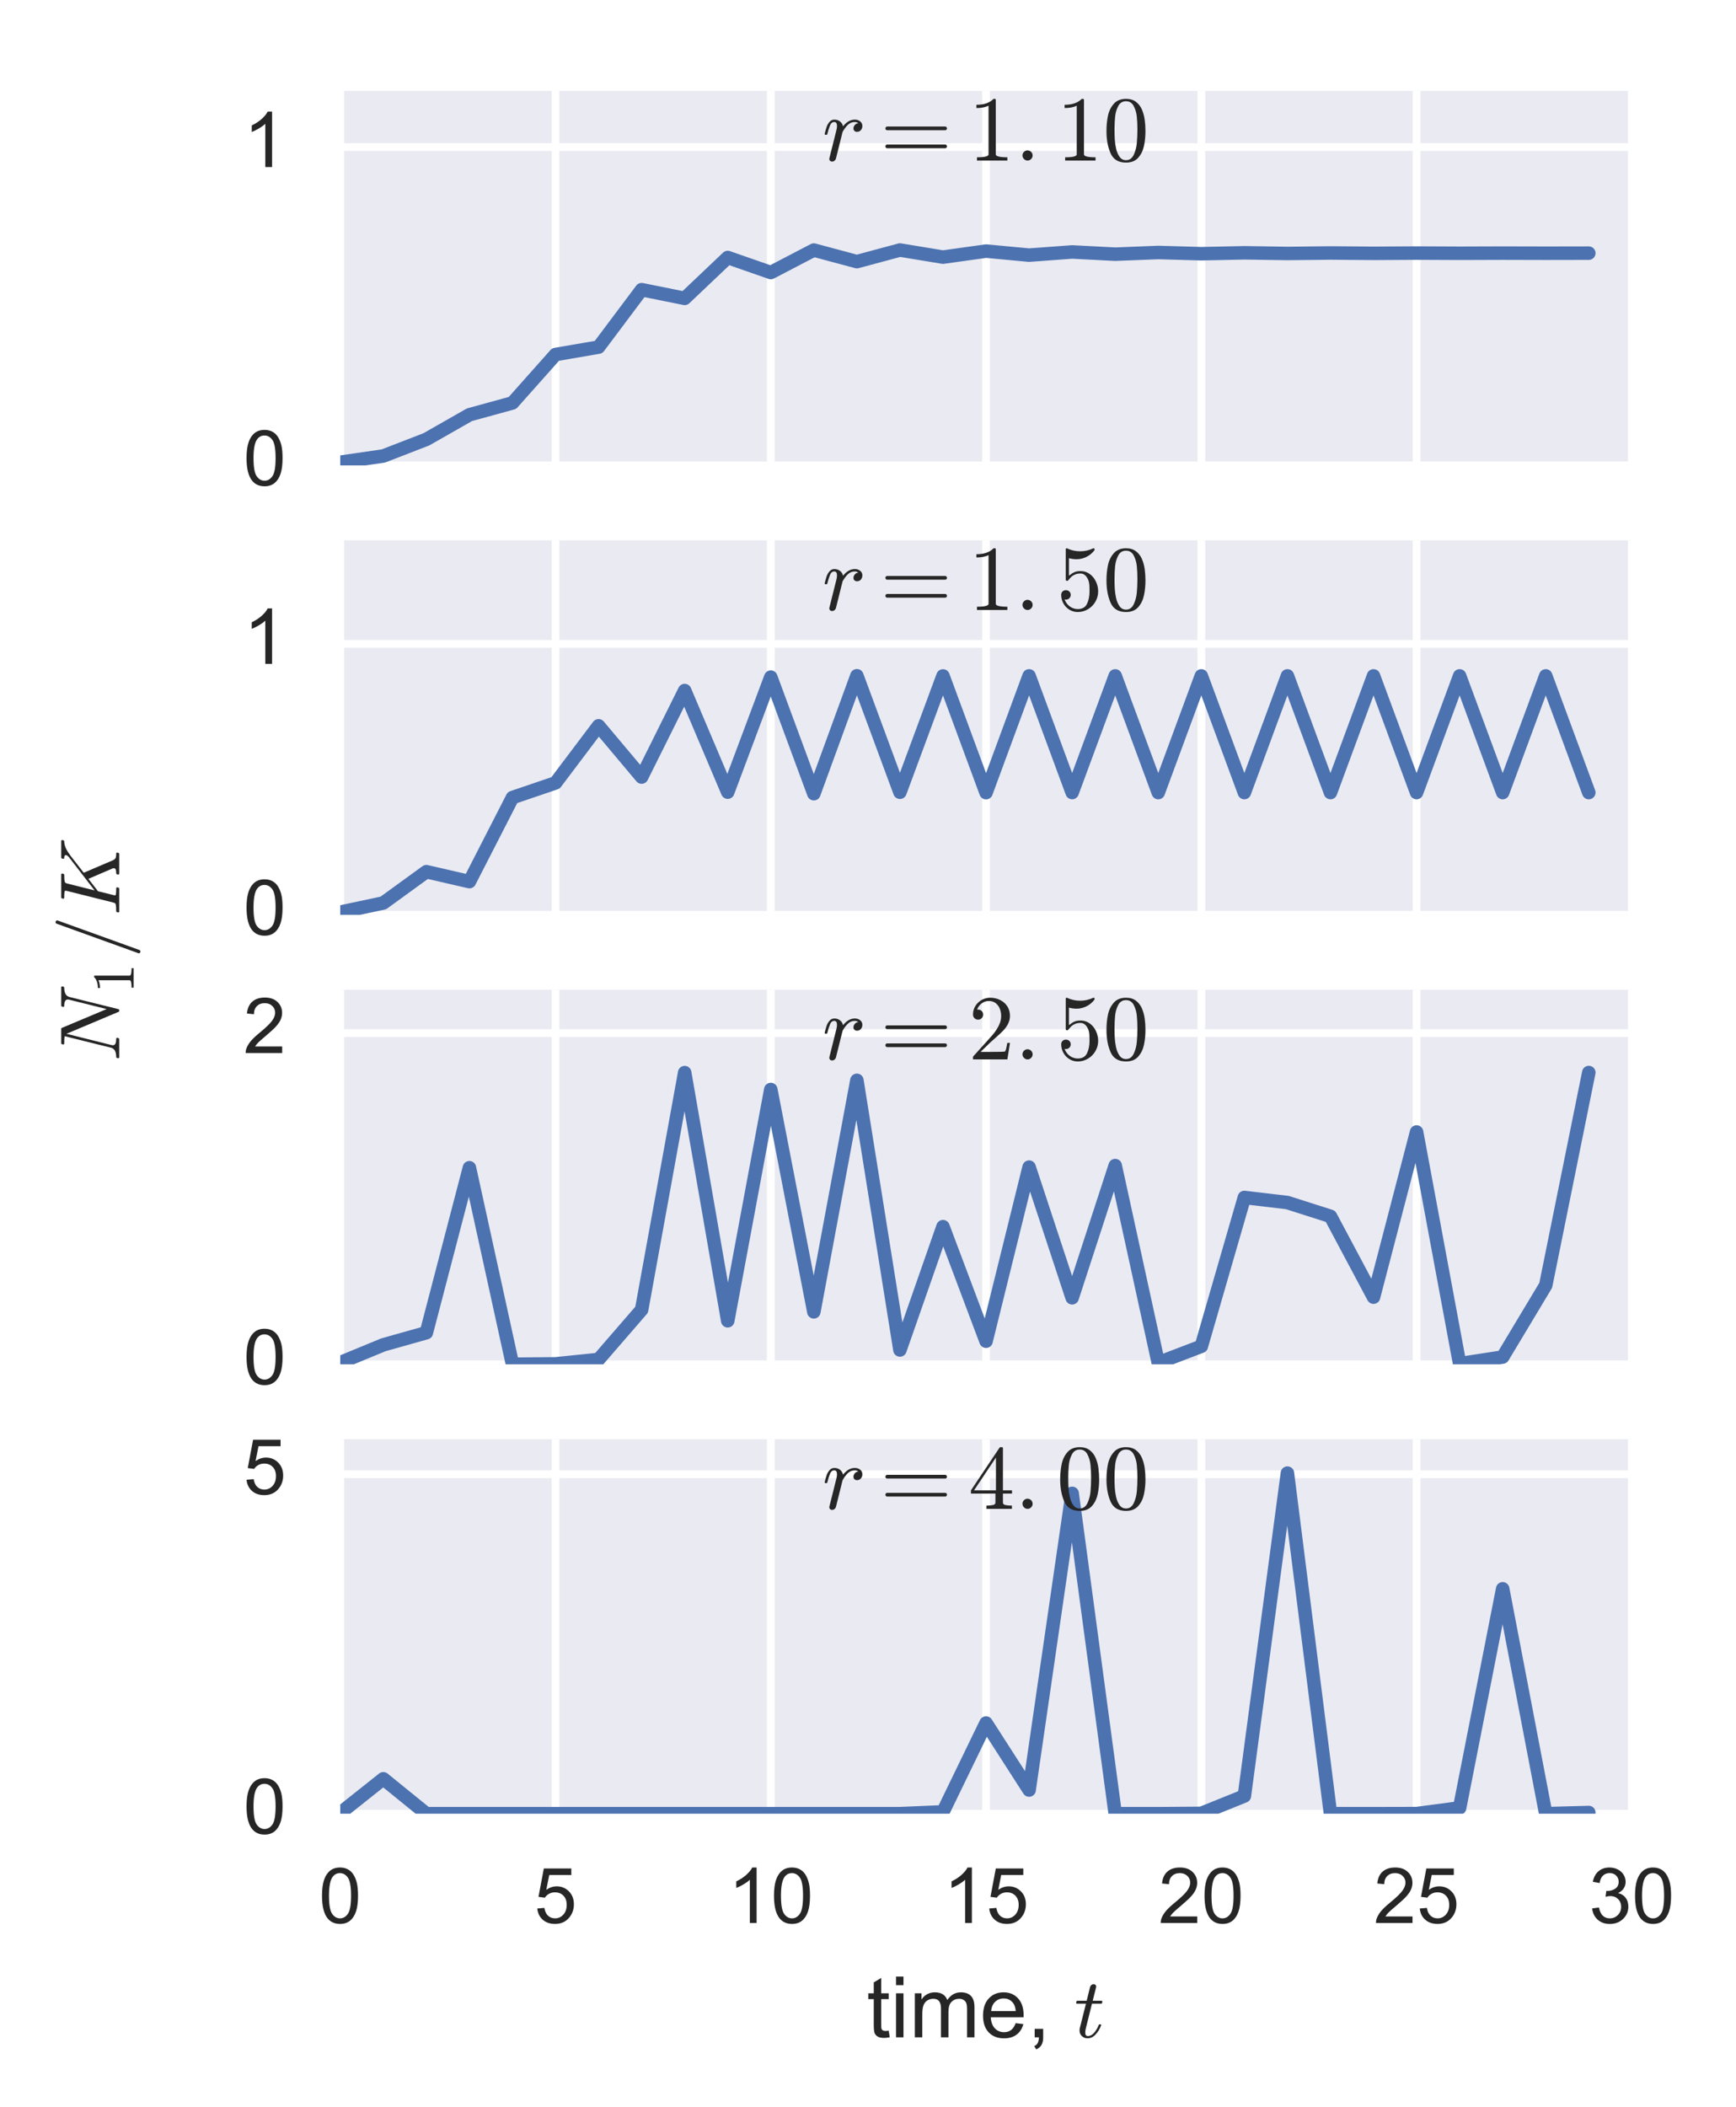 <?xml version="1.0" encoding="utf-8" standalone="no"?>
<!DOCTYPE svg PUBLIC "-//W3C//DTD SVG 1.1//EN"
  "http://www.w3.org/Graphics/SVG/1.1/DTD/svg11.dtd">
<!-- Created with matplotlib (http://matplotlib.org/) -->
<svg height="273pt" version="1.1" viewBox="0 0 225 273" width="225pt" xmlns="http://www.w3.org/2000/svg" xmlns:xlink="http://www.w3.org/1999/xlink">
 <defs>
  <style type="text/css">
*{stroke-linecap:butt;stroke-linejoin:round;stroke-miterlimit:100000;}
  </style>
 </defs>
 <g id="figure_1">
  <g id="patch_1">
   <path d="M 0 273.378 
L 225.65 273.378 
L 225.65 0 
L 0 0 
z
" style="fill:#ffffff;"/>
  </g>
  <g id="axes_1">
   <g id="patch_2">
    <path d="M 44.1 234.973 
L 211.5 234.973 
L 211.5 11.773 
L 44.1 11.773 
z
" style="fill:#ffffff;"/>
   </g>
   <g id="matplotlib.axis_1">
    <g id="xtick_1">
     <g id="text_1">
      <!-- 0.0 -->
      <defs>
       <path d="M 4.156 35.297 
Q 4.156 48 6.766 55.734 
Q 9.375 63.484 14.516 67.672 
Q 19.672 71.875 27.484 71.875 
Q 33.25 71.875 37.594 69.547 
Q 41.938 67.234 44.766 62.859 
Q 47.609 58.5 49.219 52.219 
Q 50.828 45.953 50.828 35.297 
Q 50.828 22.703 48.234 14.969 
Q 45.656 7.234 40.5 3 
Q 35.359 -1.219 27.484 -1.219 
Q 17.141 -1.219 11.234 6.203 
Q 4.156 15.141 4.156 35.297 
M 13.188 35.297 
Q 13.188 17.672 17.312 11.828 
Q 21.438 6 27.484 6 
Q 33.547 6 37.672 11.859 
Q 41.797 17.719 41.797 35.297 
Q 41.797 52.984 37.672 58.781 
Q 33.547 64.594 27.391 64.594 
Q 21.344 64.594 17.719 59.469 
Q 13.188 52.938 13.188 35.297 
" id="ArialMT-30"/>
       <path d="M 9.078 0 
L 9.078 10.016 
L 19.094 10.016 
L 19.094 0 
z
" id="ArialMT-2e"/>
      </defs>
      <g style="fill:#ffffff;" transform="translate(37.15 249.13)scale(0.1 -0.1)">
       <use xlink:href="#ArialMT-30"/>
       <use x="55.615" xlink:href="#ArialMT-2e"/>
       <use x="83.398" xlink:href="#ArialMT-30"/>
      </g>
     </g>
    </g>
    <g id="xtick_2">
     <g id="text_2">
      <!-- 0.2 -->
      <defs>
       <path d="M 50.344 8.453 
L 50.344 0 
L 3.031 0 
Q 2.938 3.172 4.047 6.109 
Q 5.859 10.938 9.828 15.625 
Q 13.812 20.312 21.344 26.469 
Q 33.016 36.031 37.109 41.625 
Q 41.219 47.219 41.219 52.203 
Q 41.219 57.422 37.469 61 
Q 33.734 64.594 27.734 64.594 
Q 21.391 64.594 17.578 60.781 
Q 13.766 56.984 13.719 50.25 
L 4.688 51.172 
Q 5.609 61.281 11.656 66.578 
Q 17.719 71.875 27.938 71.875 
Q 38.234 71.875 44.234 66.156 
Q 50.25 60.453 50.25 52 
Q 50.25 47.703 48.484 43.547 
Q 46.734 39.406 42.656 34.812 
Q 38.578 30.219 29.109 22.219 
Q 21.188 15.578 18.938 13.203 
Q 16.703 10.844 15.234 8.453 
z
" id="ArialMT-32"/>
      </defs>
      <g style="fill:#ffffff;" transform="translate(70.63 249.13)scale(0.1 -0.1)">
       <use xlink:href="#ArialMT-30"/>
       <use x="55.615" xlink:href="#ArialMT-2e"/>
       <use x="83.398" xlink:href="#ArialMT-32"/>
      </g>
     </g>
    </g>
    <g id="xtick_3">
     <g id="text_3">
      <!-- 0.4 -->
      <defs>
       <path d="M 32.328 0 
L 32.328 17.141 
L 1.266 17.141 
L 1.266 25.203 
L 33.938 71.578 
L 41.109 71.578 
L 41.109 25.203 
L 50.781 25.203 
L 50.781 17.141 
L 41.109 17.141 
L 41.109 0 
z
M 32.328 25.203 
L 32.328 57.469 
L 9.906 25.203 
z
" id="ArialMT-34"/>
      </defs>
      <g style="fill:#ffffff;" transform="translate(104.11 249.13)scale(0.1 -0.1)">
       <use xlink:href="#ArialMT-30"/>
       <use x="55.615" xlink:href="#ArialMT-2e"/>
       <use x="83.398" xlink:href="#ArialMT-34"/>
      </g>
     </g>
    </g>
    <g id="xtick_4">
     <g id="text_4">
      <!-- 0.6 -->
      <defs>
       <path d="M 49.75 54.047 
L 41.016 53.375 
Q 39.844 58.547 37.703 60.891 
Q 34.125 64.656 28.906 64.656 
Q 24.703 64.656 21.531 62.312 
Q 17.391 59.281 14.984 53.469 
Q 12.594 47.656 12.5 36.922 
Q 15.672 41.75 20.266 44.094 
Q 24.859 46.438 29.891 46.438 
Q 38.672 46.438 44.844 39.969 
Q 51.031 33.5 51.031 23.25 
Q 51.031 16.5 48.125 10.719 
Q 45.219 4.938 40.141 1.859 
Q 35.062 -1.219 28.609 -1.219 
Q 17.625 -1.219 10.688 6.859 
Q 3.766 14.938 3.766 33.5 
Q 3.766 54.25 11.422 63.672 
Q 18.109 71.875 29.438 71.875 
Q 37.891 71.875 43.281 67.141 
Q 48.688 62.406 49.75 54.047 
M 13.875 23.188 
Q 13.875 18.656 15.797 14.5 
Q 17.719 10.359 21.188 8.172 
Q 24.656 6 28.469 6 
Q 34.031 6 38.031 10.484 
Q 42.047 14.984 42.047 22.703 
Q 42.047 30.125 38.078 34.391 
Q 34.125 38.672 28.125 38.672 
Q 22.172 38.672 18.016 34.391 
Q 13.875 30.125 13.875 23.188 
" id="ArialMT-36"/>
      </defs>
      <g style="fill:#ffffff;" transform="translate(137.59 249.13)scale(0.1 -0.1)">
       <use xlink:href="#ArialMT-30"/>
       <use x="55.615" xlink:href="#ArialMT-2e"/>
       <use x="83.398" xlink:href="#ArialMT-36"/>
      </g>
     </g>
    </g>
    <g id="xtick_5">
     <g id="text_5">
      <!-- 0.8 -->
      <defs>
       <path d="M 17.672 38.812 
Q 12.203 40.828 9.562 44.531 
Q 6.938 48.25 6.938 53.422 
Q 6.938 61.234 12.547 66.547 
Q 18.172 71.875 27.484 71.875 
Q 36.859 71.875 42.578 66.422 
Q 48.297 60.984 48.297 53.172 
Q 48.297 48.188 45.672 44.5 
Q 43.062 40.828 37.75 38.812 
Q 44.344 36.672 47.781 31.875 
Q 51.219 27.094 51.219 20.453 
Q 51.219 11.281 44.719 5.031 
Q 38.234 -1.219 27.641 -1.219 
Q 17.047 -1.219 10.547 5.047 
Q 4.047 11.328 4.047 20.703 
Q 4.047 27.688 7.594 32.391 
Q 11.141 37.109 17.672 38.812 
M 15.922 53.719 
Q 15.922 48.641 19.188 45.406 
Q 22.469 42.188 27.688 42.188 
Q 32.766 42.188 36.016 45.375 
Q 39.266 48.578 39.266 53.219 
Q 39.266 58.062 35.906 61.359 
Q 32.562 64.656 27.594 64.656 
Q 22.562 64.656 19.234 61.422 
Q 15.922 58.203 15.922 53.719 
M 13.094 20.656 
Q 13.094 16.891 14.875 13.375 
Q 16.656 9.859 20.172 7.922 
Q 23.688 6 27.734 6 
Q 34.031 6 38.125 10.047 
Q 42.234 14.109 42.234 20.359 
Q 42.234 26.703 38.016 30.859 
Q 33.797 35.016 27.438 35.016 
Q 21.234 35.016 17.156 30.906 
Q 13.094 26.812 13.094 20.656 
" id="ArialMT-38"/>
      </defs>
      <g style="fill:#ffffff;" transform="translate(171.07 249.13)scale(0.1 -0.1)">
       <use xlink:href="#ArialMT-30"/>
       <use x="55.615" xlink:href="#ArialMT-2e"/>
       <use x="83.398" xlink:href="#ArialMT-38"/>
      </g>
     </g>
    </g>
    <g id="xtick_6">
     <g id="text_6">
      <!-- 1.0 -->
      <defs>
       <path d="M 37.25 0 
L 28.469 0 
L 28.469 56 
Q 25.297 52.984 20.141 49.953 
Q 14.984 46.922 10.891 45.406 
L 10.891 53.906 
Q 18.266 57.375 23.781 62.297 
Q 29.297 67.234 31.594 71.875 
L 37.25 71.875 
z
" id="ArialMT-31"/>
      </defs>
      <g style="fill:#ffffff;" transform="translate(204.55 249.13)scale(0.1 -0.1)">
       <use xlink:href="#ArialMT-31"/>
       <use x="55.615" xlink:href="#ArialMT-2e"/>
       <use x="83.398" xlink:href="#ArialMT-30"/>
      </g>
     </g>
    </g>
    <g id="text_7">
     <!-- time, $t$ -->
     <defs>
      <path d="M 42.094 16.703 
L 51.172 15.578 
Q 49.031 7.625 43.219 3.219 
Q 37.406 -1.172 28.375 -1.172 
Q 17 -1.172 10.328 5.828 
Q 3.656 12.844 3.656 25.484 
Q 3.656 38.578 10.391 45.797 
Q 17.141 53.031 27.875 53.031 
Q 38.281 53.031 44.875 45.953 
Q 51.469 38.875 51.469 26.031 
Q 51.469 25.25 51.422 23.688 
L 12.75 23.688 
Q 13.234 15.141 17.578 10.594 
Q 21.922 6.062 28.422 6.062 
Q 33.25 6.062 36.672 8.594 
Q 40.094 11.141 42.094 16.703 
M 13.234 30.906 
L 42.188 30.906 
Q 41.609 37.453 38.875 40.719 
Q 34.672 45.797 27.984 45.797 
Q 21.922 45.797 17.797 41.75 
Q 13.672 37.703 13.234 30.906 
" id="ArialMT-65"/>
      <path d="M 25.781 7.859 
L 27.047 0.094 
Q 23.344 -0.688 20.406 -0.688 
Q 15.625 -0.688 12.984 0.828 
Q 10.359 2.344 9.281 4.812 
Q 8.203 7.281 8.203 15.188 
L 8.203 45.016 
L 1.766 45.016 
L 1.766 51.859 
L 8.203 51.859 
L 8.203 64.703 
L 16.938 69.969 
L 16.938 51.859 
L 25.781 51.859 
L 25.781 45.016 
L 16.938 45.016 
L 16.938 14.703 
Q 16.938 10.938 17.406 9.859 
Q 17.875 8.797 18.922 8.156 
Q 19.969 7.516 21.922 7.516 
Q 23.391 7.516 25.781 7.859 
" id="ArialMT-74"/>
      <path d="M 6.641 61.469 
L 6.641 71.578 
L 15.438 71.578 
L 15.438 61.469 
z
M 6.641 0 
L 6.641 51.859 
L 15.438 51.859 
L 15.438 0 
z
" id="ArialMT-69"/>
      <path d="M 8.891 0 
L 8.891 10.016 
L 18.891 10.016 
L 18.891 0 
Q 18.891 -5.516 16.938 -8.906 
Q 14.984 -12.312 10.75 -14.156 
L 8.297 -10.406 
Q 11.078 -9.188 12.391 -6.812 
Q 13.719 -4.438 13.875 0 
z
" id="ArialMT-2c"/>
      <path d="M 6.203 8.109 
Q 6.203 9.578 6.5 10.891 
L 13.719 39.594 
L 3.219 39.594 
Q 2.203 39.594 2.203 40.922 
Q 2.594 43.109 3.516 43.109 
L 14.594 43.109 
L 18.609 59.422 
Q 19 60.75 20.172 61.672 
Q 21.344 62.594 22.797 62.594 
Q 24.078 62.594 24.922 61.828 
Q 25.781 61.078 25.781 59.812 
Q 25.781 59.516 25.75 59.344 
Q 25.734 59.188 25.688 58.984 
L 21.688 43.109 
L 31.984 43.109 
Q 33.016 43.109 33.016 41.797 
Q 32.953 41.547 32.812 40.953 
Q 32.672 40.375 32.422 39.984 
Q 32.172 39.594 31.688 39.594 
L 20.797 39.594 
L 13.625 10.688 
Q 12.891 7.859 12.891 5.812 
Q 12.891 1.516 15.828 1.516 
Q 20.219 1.516 23.609 5.641 
Q 27 9.766 28.812 14.703 
Q 29.203 15.281 29.594 15.281 
L 30.812 15.281 
Q 31.203 15.281 31.438 15.016 
Q 31.688 14.75 31.688 14.406 
Q 31.688 14.203 31.594 14.109 
Q 29.391 8.062 25.188 3.469 
Q 21 -1.125 15.578 -1.125 
Q 11.625 -1.125 8.906 1.453 
Q 6.203 4.047 6.203 8.109 
" id="Cmmi10-74"/>
      <path d="M 6.594 0 
L 6.594 51.859 
L 14.453 51.859 
L 14.453 44.578 
Q 16.891 48.391 20.938 50.703 
Q 25 53.031 30.172 53.031 
Q 35.938 53.031 39.625 50.641 
Q 43.312 48.25 44.828 43.953 
Q 50.984 53.031 60.844 53.031 
Q 68.562 53.031 72.703 48.75 
Q 76.859 44.484 76.859 35.594 
L 76.859 0 
L 68.109 0 
L 68.109 32.672 
Q 68.109 37.938 67.25 40.25 
Q 66.406 42.578 64.156 43.984 
Q 61.922 45.406 58.891 45.406 
Q 53.422 45.406 49.797 41.766 
Q 46.188 38.141 46.188 30.125 
L 46.188 0 
L 37.406 0 
L 37.406 33.688 
Q 37.406 39.547 35.25 42.469 
Q 33.109 45.406 28.219 45.406 
Q 24.516 45.406 21.359 43.453 
Q 18.219 41.5 16.797 37.734 
Q 15.375 33.984 15.375 26.906 
L 15.375 0 
z
" id="ArialMT-6d"/>
      <path id="ArialMT-20"/>
     </defs>
     <g style="fill:#262626;" transform="translate(112.345 263.992)scale(0.11 -0.11)">
      <use transform="translate(0.0 0.422)" xlink:href="#ArialMT-74"/>
      <use transform="translate(27.783 0.422)" xlink:href="#ArialMT-69"/>
      <use transform="translate(50.0 0.422)" xlink:href="#ArialMT-6d"/>
      <use transform="translate(133.301 0.422)" xlink:href="#ArialMT-65"/>
      <use transform="translate(188.916 0.422)" xlink:href="#ArialMT-2c"/>
      <use transform="translate(216.699 0.422)" xlink:href="#ArialMT-20"/>
      <use transform="translate(244.482 0.422)" xlink:href="#Cmmi10-74"/>
     </g>
    </g>
   </g>
   <g id="matplotlib.axis_2">
    <g id="ytick_1">
     <g id="text_8">
      <!-- 0.0 -->
      <g style="fill:#ffffff;" transform="translate(23.2 237.558)scale(0.1 -0.1)">
       <use xlink:href="#ArialMT-30"/>
       <use x="55.615" xlink:href="#ArialMT-2e"/>
       <use x="83.398" xlink:href="#ArialMT-30"/>
      </g>
     </g>
    </g>
    <g id="ytick_2">
     <g id="text_9">
      <!-- 0.2 -->
      <g style="fill:#ffffff;" transform="translate(23.2 192.918)scale(0.1 -0.1)">
       <use xlink:href="#ArialMT-30"/>
       <use x="55.615" xlink:href="#ArialMT-2e"/>
       <use x="83.398" xlink:href="#ArialMT-32"/>
      </g>
     </g>
    </g>
    <g id="ytick_3">
     <g id="text_10">
      <!-- 0.4 -->
      <g style="fill:#ffffff;" transform="translate(23.2 148.278)scale(0.1 -0.1)">
       <use xlink:href="#ArialMT-30"/>
       <use x="55.615" xlink:href="#ArialMT-2e"/>
       <use x="83.398" xlink:href="#ArialMT-34"/>
      </g>
     </g>
    </g>
    <g id="ytick_4">
     <g id="text_11">
      <!-- 0.6 -->
      <g style="fill:#ffffff;" transform="translate(23.2 103.638)scale(0.1 -0.1)">
       <use xlink:href="#ArialMT-30"/>
       <use x="55.615" xlink:href="#ArialMT-2e"/>
       <use x="83.398" xlink:href="#ArialMT-36"/>
      </g>
     </g>
    </g>
    <g id="ytick_5">
     <g id="text_12">
      <!-- 0.8 -->
      <g style="fill:#ffffff;" transform="translate(23.2 58.998)scale(0.1 -0.1)">
       <use xlink:href="#ArialMT-30"/>
       <use x="55.615" xlink:href="#ArialMT-2e"/>
       <use x="83.398" xlink:href="#ArialMT-38"/>
      </g>
     </g>
    </g>
    <g id="ytick_6">
     <g id="text_13">
      <!-- 1.0 -->
      <g style="fill:#ffffff;" transform="translate(23.2 14.358)scale(0.1 -0.1)">
       <use xlink:href="#ArialMT-31"/>
       <use x="55.615" xlink:href="#ArialMT-2e"/>
       <use x="83.398" xlink:href="#ArialMT-30"/>
      </g>
     </g>
    </g>
    <g id="text_14">
     <!-- $N_1/K$ -->
     <defs>
      <path d="M 4.688 0 
Q 3.719 0 3.719 1.312 
Q 3.766 1.562 3.906 2.172 
Q 4.047 2.781 4.312 3.141 
Q 4.594 3.516 4.984 3.516 
Q 14.547 3.516 16.109 9.625 
L 29.688 64.312 
Q 26.906 64.797 20.906 64.797 
Q 19.922 64.797 19.922 66.109 
Q 19.969 66.359 20.109 66.969 
Q 20.266 67.578 20.531 67.938 
Q 20.797 68.312 21.188 68.312 
L 38.484 68.312 
Q 39.203 68.312 39.406 67.672 
L 61.625 14.797 
L 72.703 59.078 
Q 72.906 60.156 72.906 60.594 
Q 72.906 64.797 65.188 64.797 
Q 64.203 64.797 64.203 66.109 
Q 64.547 67.391 64.734 67.844 
Q 64.938 68.312 65.922 68.312 
L 87.312 68.312 
Q 88.281 68.312 88.281 67 
Q 88.234 66.75 88.078 66.141 
Q 87.938 65.531 87.672 65.156 
Q 87.406 64.797 87.016 64.797 
Q 77.438 64.797 75.875 58.688 
L 61.531 0.875 
Q 61.188 0 60.5 0 
L 59.281 0 
Q 58.594 0 58.406 0.688 
L 32.906 61.188 
L 32.719 61.812 
Q 32.516 62.016 32.516 62.109 
L 19.281 9.188 
Q 19.188 8.938 19.141 8.562 
Q 19.094 8.203 19 7.719 
Q 19 5.125 21.234 4.312 
Q 23.484 3.516 26.812 3.516 
Q 27.781 3.516 27.781 2.203 
Q 27.438 0.828 27.188 0.406 
Q 26.953 0 26.125 0 
z
" id="Cmmi10-4e"/>
      <path d="M 9.281 0 
L 9.281 3.516 
Q 21.781 3.516 21.781 6.688 
L 21.781 59.188 
Q 16.609 56.688 8.688 56.688 
L 8.688 60.203 
Q 20.953 60.203 27.203 66.609 
L 28.609 66.609 
Q 28.953 66.609 29.266 66.328 
Q 29.594 66.062 29.594 65.719 
L 29.594 6.688 
Q 29.594 3.516 42.094 3.516 
L 42.094 0 
z
" id="Cmr10-31"/>
      <path d="M 4.688 0 
Q 3.719 0 3.719 1.312 
Q 3.766 1.562 3.906 2.172 
Q 4.047 2.781 4.312 3.141 
Q 4.594 3.516 4.984 3.516 
Q 11.078 3.516 13.484 4.203 
Q 14.797 4.641 15.375 6.891 
L 29.109 61.812 
Q 29.297 62.797 29.297 63.188 
Q 29.297 64.266 28.078 64.406 
Q 26.219 64.797 20.906 64.797 
Q 19.922 64.797 19.922 66.109 
Q 20.266 67.391 20.453 67.844 
Q 20.656 68.312 21.578 68.312 
L 48.484 68.312 
Q 49.516 68.312 49.516 67 
Q 49.469 66.75 49.312 66.156 
Q 49.172 65.578 48.922 65.188 
Q 48.688 64.797 48.188 64.797 
Q 42.094 64.797 39.703 64.109 
Q 38.375 63.625 37.797 61.375 
L 29.688 29 
L 68.891 59.281 
Q 69 59.469 70.141 60.609 
Q 71.297 61.766 71.297 62.891 
Q 71.297 64.797 67.922 64.797 
Q 66.891 64.797 66.891 66.109 
Q 67.094 66.891 67.203 67.328 
Q 67.328 67.781 67.641 68.047 
Q 67.969 68.312 68.609 68.312 
L 87.984 68.312 
Q 88.531 68.312 88.766 67.922 
Q 89.016 67.531 89.016 67 
Q 88.969 66.75 88.797 66.109 
Q 88.625 65.484 88.359 65.141 
Q 88.094 64.797 87.594 64.797 
Q 80.281 64.797 71.578 58.016 
Q 71.531 57.953 71.438 57.922 
Q 71.344 57.906 71.234 57.875 
Q 71.141 57.859 71.094 57.812 
L 50.484 41.797 
L 65.484 6.688 
Q 66.844 4.5 68.406 4 
Q 69.969 3.516 73.188 3.516 
Q 74.219 3.516 74.219 2.203 
Q 73.922 1.031 73.625 0.516 
Q 73.344 0 72.516 0 
L 49.312 0 
Q 48.391 0 48.391 1.312 
Q 48.531 2.344 48.719 2.922 
Q 48.922 3.516 49.703 3.516 
Q 52.25 3.516 54.031 4.031 
Q 55.812 4.547 55.812 6.391 
Q 55.812 7.078 55.719 7.422 
L 43.312 36.281 
L 28.719 25 
L 24.125 6.5 
Q 23.875 5.281 23.875 5.078 
Q 23.875 4.047 25.094 3.906 
Q 27 3.516 32.328 3.516 
Q 33.297 3.516 33.297 2.203 
Q 32.953 0.781 32.75 0.391 
Q 32.562 0 31.594 0 
z
" id="Cmmi10-4b"/>
      <path d="M 5.609 -23 
Q 5.609 -22.703 5.719 -22.609 
L 40.484 73.781 
Q 40.672 74.359 41.156 74.672 
Q 41.656 75 42.281 75 
Q 43.172 75 43.719 74.453 
Q 44.281 73.922 44.281 73 
L 44.281 72.609 
L 9.516 -23.781 
Q 8.938 -25 7.625 -25 
Q 6.781 -25 6.188 -24.406 
Q 5.609 -23.828 5.609 -23 
" id="Cmmi10-3d"/>
     </defs>
     <g style="fill:#262626;" transform="translate(15.45 137.508)rotate(-90.0)scale(0.11 -0.11)">
      <use xlink:href="#Cmmi10-4e"/>
      <use transform="translate(80.322 -17.006)scale(0.7)" xlink:href="#Cmr10-31"/>
      <use transform="translate(121.7 0.0)" xlink:href="#Cmmi10-3d"/>
      <use transform="translate(171.7 0.0)" xlink:href="#Cmmi10-4b"/>
     </g>
    </g>
   </g>
   <g id="patch_3">
    <path d="M 44.1 11.773 
L 211.5 11.773 
" style="fill:none;"/>
   </g>
   <g id="patch_4">
    <path d="M 211.5 234.973 
L 211.5 11.773 
" style="fill:none;"/>
   </g>
   <g id="patch_5">
    <path d="M 44.1 234.973 
L 211.5 234.973 
" style="fill:none;"/>
   </g>
   <g id="patch_6">
    <path d="M 44.1 234.973 
L 44.1 11.773 
" style="fill:none;"/>
   </g>
  </g>
  <g id="axes_2">
   <g id="patch_7">
    <path d="M 44.1 60.294 
L 211.5 60.294 
L 211.5 11.773 
L 44.1 11.773 
z
" style="fill:#eaeaf2;"/>
   </g>
   <g id="matplotlib.axis_3">
    <g id="xtick_7">
     <g id="line2d_1">
      <path clip-path="url(#p437ecdb99e)" d="M 44.1 60.294 
L 44.1 11.773 
" style="fill:none;stroke:#ffffff;stroke-linecap:round;"/>
     </g>
     <g id="line2d_2">
      <defs>
       <path d="M 0 0 
L 0 0 
" id="md1dfe1b784" style="stroke:#262626;"/>
      </defs>
      <g>
       <use style="fill:#262626;stroke:#262626;" x="44.1" xlink:href="#md1dfe1b784" y="60.294"/>
      </g>
     </g>
     <g id="line2d_3">
      <g>
       <use style="fill:#262626;stroke:#262626;" x="44.1" xlink:href="#md1dfe1b784" y="11.773"/>
      </g>
     </g>
    </g>
    <g id="xtick_8">
     <g id="line2d_4">
      <path clip-path="url(#p437ecdb99e)" d="M 72 60.294 
L 72 11.773 
" style="fill:none;stroke:#ffffff;stroke-linecap:round;"/>
     </g>
     <g id="line2d_5">
      <g>
       <use style="fill:#262626;stroke:#262626;" x="72.0" xlink:href="#md1dfe1b784" y="60.294"/>
      </g>
     </g>
     <g id="line2d_6">
      <g>
       <use style="fill:#262626;stroke:#262626;" x="72.0" xlink:href="#md1dfe1b784" y="11.773"/>
      </g>
     </g>
    </g>
    <g id="xtick_9">
     <g id="line2d_7">
      <path clip-path="url(#p437ecdb99e)" d="M 99.9 60.294 
L 99.9 11.773 
" style="fill:none;stroke:#ffffff;stroke-linecap:round;"/>
     </g>
     <g id="line2d_8">
      <g>
       <use style="fill:#262626;stroke:#262626;" x="99.9" xlink:href="#md1dfe1b784" y="60.294"/>
      </g>
     </g>
     <g id="line2d_9">
      <g>
       <use style="fill:#262626;stroke:#262626;" x="99.9" xlink:href="#md1dfe1b784" y="11.773"/>
      </g>
     </g>
    </g>
    <g id="xtick_10">
     <g id="line2d_10">
      <path clip-path="url(#p437ecdb99e)" d="M 127.8 60.294 
L 127.8 11.773 
" style="fill:none;stroke:#ffffff;stroke-linecap:round;"/>
     </g>
     <g id="line2d_11">
      <g>
       <use style="fill:#262626;stroke:#262626;" x="127.8" xlink:href="#md1dfe1b784" y="60.294"/>
      </g>
     </g>
     <g id="line2d_12">
      <g>
       <use style="fill:#262626;stroke:#262626;" x="127.8" xlink:href="#md1dfe1b784" y="11.773"/>
      </g>
     </g>
    </g>
    <g id="xtick_11">
     <g id="line2d_13">
      <path clip-path="url(#p437ecdb99e)" d="M 155.7 60.294 
L 155.7 11.773 
" style="fill:none;stroke:#ffffff;stroke-linecap:round;"/>
     </g>
     <g id="line2d_14">
      <g>
       <use style="fill:#262626;stroke:#262626;" x="155.7" xlink:href="#md1dfe1b784" y="60.294"/>
      </g>
     </g>
     <g id="line2d_15">
      <g>
       <use style="fill:#262626;stroke:#262626;" x="155.7" xlink:href="#md1dfe1b784" y="11.773"/>
      </g>
     </g>
    </g>
    <g id="xtick_12">
     <g id="line2d_16">
      <path clip-path="url(#p437ecdb99e)" d="M 183.6 60.294 
L 183.6 11.773 
" style="fill:none;stroke:#ffffff;stroke-linecap:round;"/>
     </g>
     <g id="line2d_17">
      <g>
       <use style="fill:#262626;stroke:#262626;" x="183.6" xlink:href="#md1dfe1b784" y="60.294"/>
      </g>
     </g>
     <g id="line2d_18">
      <g>
       <use style="fill:#262626;stroke:#262626;" x="183.6" xlink:href="#md1dfe1b784" y="11.773"/>
      </g>
     </g>
    </g>
    <g id="xtick_13">
     <g id="line2d_19">
      <path clip-path="url(#p437ecdb99e)" d="M 211.5 60.294 
L 211.5 11.773 
" style="fill:none;stroke:#ffffff;stroke-linecap:round;"/>
     </g>
     <g id="line2d_20">
      <g>
       <use style="fill:#262626;stroke:#262626;" x="211.5" xlink:href="#md1dfe1b784" y="60.294"/>
      </g>
     </g>
     <g id="line2d_21">
      <g>
       <use style="fill:#262626;stroke:#262626;" x="211.5" xlink:href="#md1dfe1b784" y="11.773"/>
      </g>
     </g>
    </g>
   </g>
   <g id="matplotlib.axis_4">
    <g id="ytick_7">
     <g id="line2d_22">
      <path clip-path="url(#p437ecdb99e)" d="M 44.1 60.294 
L 211.5 60.294 
" style="fill:none;stroke:#ffffff;stroke-linecap:round;"/>
     </g>
     <g id="line2d_23">
      <g>
       <use style="fill:#262626;stroke:#262626;" x="44.1" xlink:href="#md1dfe1b784" y="60.294"/>
      </g>
     </g>
     <g id="line2d_24">
      <g>
       <use style="fill:#262626;stroke:#262626;" x="211.5" xlink:href="#md1dfe1b784" y="60.294"/>
      </g>
     </g>
     <g id="text_15">
      <!-- 0 -->
      <g style="fill:#262626;" transform="translate(31.539 62.88)scale(0.1 -0.1)">
       <use xlink:href="#ArialMT-30"/>
      </g>
     </g>
    </g>
    <g id="ytick_8">
     <g id="line2d_25">
      <path clip-path="url(#p437ecdb99e)" d="M 44.1 19.054 
L 211.5 19.054 
" style="fill:none;stroke:#ffffff;stroke-linecap:round;"/>
     </g>
     <g id="line2d_26">
      <g>
       <use style="fill:#262626;stroke:#262626;" x="44.1" xlink:href="#md1dfe1b784" y="19.054"/>
      </g>
     </g>
     <g id="line2d_27">
      <g>
       <use style="fill:#262626;stroke:#262626;" x="211.5" xlink:href="#md1dfe1b784" y="19.054"/>
      </g>
     </g>
     <g id="text_16">
      <!-- 1 -->
      <g style="fill:#262626;" transform="translate(31.539 21.639)scale(0.1 -0.1)">
       <use xlink:href="#ArialMT-31"/>
      </g>
     </g>
    </g>
   </g>
   <g id="line2d_28">
    <path clip-path="url(#p437ecdb99e)" d="M 44.1 59.882 
L 49.68 59.076 
L 55.26 56.917 
L 60.84 53.735 
L 66.42 52.201 
L 72 45.929 
L 77.58 44.97 
L 83.16 37.528 
L 88.74 38.654 
L 94.32 33.36 
L 99.9 35.307 
L 105.48 32.399 
L 111.06 33.895 
L 116.64 32.393 
L 122.22 33.312 
L 127.8 32.531 
L 133.38 33.054 
L 138.96 32.642 
L 144.54 32.932 
L 150.12 32.712 
L 155.7 32.87 
L 161.28 32.752 
L 166.86 32.838 
L 172.44 32.774 
L 178.02 32.821 
L 183.6 32.787 
L 189.18 32.812 
L 194.76 32.793 
L 200.34 32.807 
L 205.92 32.797 
" style="fill:none;stroke:#4c72b0;stroke-linecap:round;stroke-width:1.75;"/>
   </g>
   <g id="patch_8">
    <path d="M 44.1 11.773 
L 211.5 11.773 
" style="fill:none;"/>
   </g>
   <g id="patch_9">
    <path d="M 211.5 60.294 
L 211.5 11.773 
" style="fill:none;"/>
   </g>
   <g id="patch_10">
    <path d="M 44.1 60.294 
L 211.5 60.294 
" style="fill:none;"/>
   </g>
   <g id="patch_11">
    <path d="M 44.1 60.294 
L 44.1 11.773 
" style="fill:none;"/>
   </g>
   <g id="text_17">
    <!-- $r=1.10$ -->
    <defs>
     <path d="M 7.719 1.703 
Q 7.719 2.297 7.812 2.594 
L 15.281 32.422 
Q 16.016 35.203 16.016 37.312 
Q 16.016 41.609 13.094 41.609 
Q 9.969 41.609 8.453 37.859 
Q 6.938 34.125 5.516 28.422 
Q 5.516 28.125 5.219 27.953 
Q 4.938 27.781 4.688 27.781 
L 3.516 27.781 
Q 3.172 27.781 2.922 28.141 
Q 2.688 28.516 2.688 28.812 
Q 3.766 33.156 4.766 36.172 
Q 5.766 39.203 7.891 41.688 
Q 10.016 44.188 13.188 44.188 
Q 16.656 44.188 19.266 42.188 
Q 21.875 40.188 22.516 36.922 
Q 25.047 40.234 28.297 42.203 
Q 31.547 44.188 35.406 44.188 
Q 38.578 44.188 40.984 42.328 
Q 43.406 40.484 43.406 37.312 
Q 43.406 34.766 41.812 32.875 
Q 40.234 31 37.594 31 
Q 35.984 31 34.891 32 
Q 33.797 33.016 33.797 34.625 
Q 33.797 36.812 35.406 38.547 
Q 37.016 40.281 39.109 40.281 
Q 37.5 41.609 35.203 41.609 
Q 30.906 41.609 27.734 38.547 
Q 24.562 35.5 22.016 30.812 
L 14.891 2.203 
Q 14.547 0.828 13.344 -0.141 
Q 12.156 -1.125 10.688 -1.125 
Q 9.469 -1.125 8.594 -0.344 
Q 7.719 0.438 7.719 1.703 
" id="Cmmi10-72"/>
     <path d="M 8.406 5.516 
Q 8.406 7.766 10.062 9.375 
Q 11.719 10.984 13.922 10.984 
Q 15.281 10.984 16.594 10.25 
Q 17.922 9.516 18.656 8.203 
Q 19.391 6.891 19.391 5.516 
Q 19.391 3.328 17.766 1.656 
Q 16.156 0 13.922 0 
Q 11.719 0 10.062 1.656 
Q 8.406 3.328 8.406 5.516 
" id="Cmmi10-3a"/>
     <path d="M 25 -2.203 
Q 12.75 -2.203 8.328 7.875 
Q 3.906 17.969 3.906 31.891 
Q 3.906 40.578 5.484 48.234 
Q 7.078 55.906 11.781 61.25 
Q 16.5 66.609 25 66.609 
Q 31.594 66.609 35.781 63.375 
Q 39.984 60.156 42.188 55.047 
Q 44.391 49.953 45.188 44.109 
Q 46 38.281 46 31.891 
Q 46 23.297 44.406 15.797 
Q 42.828 8.297 38.188 3.047 
Q 33.547 -2.203 25 -2.203 
M 25 0.391 
Q 30.562 0.391 33.297 6.094 
Q 36.031 11.812 36.672 18.75 
Q 37.312 25.688 37.312 33.5 
Q 37.312 41.016 36.672 47.359 
Q 36.031 53.719 33.312 58.859 
Q 30.609 64.016 25 64.016 
Q 19.344 64.016 16.609 58.828 
Q 13.875 53.656 13.234 47.328 
Q 12.594 41.016 12.594 33.5 
Q 12.594 27.938 12.859 23 
Q 13.141 18.062 14.312 12.812 
Q 15.484 7.562 18.094 3.969 
Q 20.703 0.391 25 0.391 
" id="Cmr10-30"/>
     <path d="M 7.516 13.281 
Q 6.688 13.281 6.141 13.906 
Q 5.609 14.547 5.609 15.281 
Q 5.609 16.109 6.141 16.688 
Q 6.688 17.281 7.516 17.281 
L 70.312 17.281 
Q 71.047 17.281 71.578 16.688 
Q 72.125 16.109 72.125 15.281 
Q 72.125 14.547 71.578 13.906 
Q 71.047 13.281 70.312 13.281 
z
M 7.516 32.719 
Q 6.688 32.719 6.141 33.297 
Q 5.609 33.891 5.609 34.719 
Q 5.609 35.453 6.141 36.078 
Q 6.688 36.719 7.516 36.719 
L 70.312 36.719 
Q 71.047 36.719 71.578 36.078 
Q 72.125 35.453 72.125 34.719 
Q 72.125 33.891 71.578 33.297 
Q 71.047 32.719 70.312 32.719 
z
" id="Cmr10-3d"/>
    </defs>
    <g style="fill:#262626;" transform="translate(106.56 20.847)scale(0.12 -0.12)">
     <use transform="translate(0.0 0.391)" xlink:href="#Cmmi10-72"/>
     <use transform="translate(62.676 0.391)" xlink:href="#Cmr10-3d"/>
     <use transform="translate(157.92 0.391)" xlink:href="#Cmr10-31"/>
     <use transform="translate(207.92 0.391)" xlink:href="#Cmmi10-3a"/>
     <use transform="translate(253.164 0.391)" xlink:href="#Cmr10-31"/>
     <use transform="translate(303.164 0.391)" xlink:href="#Cmr10-30"/>
    </g>
   </g>
  </g>
  <g id="axes_3">
   <g id="patch_12">
    <path d="M 44.1 118.52 
L 211.5 118.52 
L 211.5 69.999 
L 44.1 69.999 
z
" style="fill:#eaeaf2;"/>
   </g>
   <g id="matplotlib.axis_5">
    <g id="xtick_14">
     <g id="line2d_29">
      <path clip-path="url(#pbf21ee5234)" d="M 44.1 118.52 
L 44.1 69.999 
" style="fill:none;stroke:#ffffff;stroke-linecap:round;"/>
     </g>
     <g id="line2d_30">
      <g>
       <use style="fill:#262626;stroke:#262626;" x="44.1" xlink:href="#md1dfe1b784" y="118.52"/>
      </g>
     </g>
     <g id="line2d_31">
      <g>
       <use style="fill:#262626;stroke:#262626;" x="44.1" xlink:href="#md1dfe1b784" y="69.999"/>
      </g>
     </g>
    </g>
    <g id="xtick_15">
     <g id="line2d_32">
      <path clip-path="url(#pbf21ee5234)" d="M 72 118.52 
L 72 69.999 
" style="fill:none;stroke:#ffffff;stroke-linecap:round;"/>
     </g>
     <g id="line2d_33">
      <g>
       <use style="fill:#262626;stroke:#262626;" x="72.0" xlink:href="#md1dfe1b784" y="118.52"/>
      </g>
     </g>
     <g id="line2d_34">
      <g>
       <use style="fill:#262626;stroke:#262626;" x="72.0" xlink:href="#md1dfe1b784" y="69.999"/>
      </g>
     </g>
    </g>
    <g id="xtick_16">
     <g id="line2d_35">
      <path clip-path="url(#pbf21ee5234)" d="M 99.9 118.52 
L 99.9 69.999 
" style="fill:none;stroke:#ffffff;stroke-linecap:round;"/>
     </g>
     <g id="line2d_36">
      <g>
       <use style="fill:#262626;stroke:#262626;" x="99.9" xlink:href="#md1dfe1b784" y="118.52"/>
      </g>
     </g>
     <g id="line2d_37">
      <g>
       <use style="fill:#262626;stroke:#262626;" x="99.9" xlink:href="#md1dfe1b784" y="69.999"/>
      </g>
     </g>
    </g>
    <g id="xtick_17">
     <g id="line2d_38">
      <path clip-path="url(#pbf21ee5234)" d="M 127.8 118.52 
L 127.8 69.999 
" style="fill:none;stroke:#ffffff;stroke-linecap:round;"/>
     </g>
     <g id="line2d_39">
      <g>
       <use style="fill:#262626;stroke:#262626;" x="127.8" xlink:href="#md1dfe1b784" y="118.52"/>
      </g>
     </g>
     <g id="line2d_40">
      <g>
       <use style="fill:#262626;stroke:#262626;" x="127.8" xlink:href="#md1dfe1b784" y="69.999"/>
      </g>
     </g>
    </g>
    <g id="xtick_18">
     <g id="line2d_41">
      <path clip-path="url(#pbf21ee5234)" d="M 155.7 118.52 
L 155.7 69.999 
" style="fill:none;stroke:#ffffff;stroke-linecap:round;"/>
     </g>
     <g id="line2d_42">
      <g>
       <use style="fill:#262626;stroke:#262626;" x="155.7" xlink:href="#md1dfe1b784" y="118.52"/>
      </g>
     </g>
     <g id="line2d_43">
      <g>
       <use style="fill:#262626;stroke:#262626;" x="155.7" xlink:href="#md1dfe1b784" y="69.999"/>
      </g>
     </g>
    </g>
    <g id="xtick_19">
     <g id="line2d_44">
      <path clip-path="url(#pbf21ee5234)" d="M 183.6 118.52 
L 183.6 69.999 
" style="fill:none;stroke:#ffffff;stroke-linecap:round;"/>
     </g>
     <g id="line2d_45">
      <g>
       <use style="fill:#262626;stroke:#262626;" x="183.6" xlink:href="#md1dfe1b784" y="118.52"/>
      </g>
     </g>
     <g id="line2d_46">
      <g>
       <use style="fill:#262626;stroke:#262626;" x="183.6" xlink:href="#md1dfe1b784" y="69.999"/>
      </g>
     </g>
    </g>
    <g id="xtick_20">
     <g id="line2d_47">
      <path clip-path="url(#pbf21ee5234)" d="M 211.5 118.52 
L 211.5 69.999 
" style="fill:none;stroke:#ffffff;stroke-linecap:round;"/>
     </g>
     <g id="line2d_48">
      <g>
       <use style="fill:#262626;stroke:#262626;" x="211.5" xlink:href="#md1dfe1b784" y="118.52"/>
      </g>
     </g>
     <g id="line2d_49">
      <g>
       <use style="fill:#262626;stroke:#262626;" x="211.5" xlink:href="#md1dfe1b784" y="69.999"/>
      </g>
     </g>
    </g>
   </g>
   <g id="matplotlib.axis_6">
    <g id="ytick_9">
     <g id="line2d_50">
      <path clip-path="url(#pbf21ee5234)" d="M 44.1 118.52 
L 211.5 118.52 
" style="fill:none;stroke:#ffffff;stroke-linecap:round;"/>
     </g>
     <g id="line2d_51">
      <g>
       <use style="fill:#262626;stroke:#262626;" x="44.1" xlink:href="#md1dfe1b784" y="118.52"/>
      </g>
     </g>
     <g id="line2d_52">
      <g>
       <use style="fill:#262626;stroke:#262626;" x="211.5" xlink:href="#md1dfe1b784" y="118.52"/>
      </g>
     </g>
     <g id="text_18">
      <!-- 0 -->
      <g style="fill:#262626;" transform="translate(31.539 121.106)scale(0.1 -0.1)">
       <use xlink:href="#ArialMT-30"/>
      </g>
     </g>
    </g>
    <g id="ytick_10">
     <g id="line2d_53">
      <path clip-path="url(#pbf21ee5234)" d="M 44.1 83.423 
L 211.5 83.423 
" style="fill:none;stroke:#ffffff;stroke-linecap:round;"/>
     </g>
     <g id="line2d_54">
      <g>
       <use style="fill:#262626;stroke:#262626;" x="44.1" xlink:href="#md1dfe1b784" y="83.423"/>
      </g>
     </g>
     <g id="line2d_55">
      <g>
       <use style="fill:#262626;stroke:#262626;" x="211.5" xlink:href="#md1dfe1b784" y="83.423"/>
      </g>
     </g>
     <g id="text_19">
      <!-- 1 -->
      <g style="fill:#262626;" transform="translate(31.539 86.009)scale(0.1 -0.1)">
       <use xlink:href="#ArialMT-31"/>
      </g>
     </g>
    </g>
   </g>
   <g id="line2d_56">
    <path clip-path="url(#pbf21ee5234)" d="M 44.1 118.17 
L 49.68 116.983 
L 55.26 112.932 
L 60.84 114.217 
L 66.42 103.327 
L 72 101.429 
L 77.58 94.032 
L 83.16 100.67 
L 88.74 89.464 
L 94.32 102.626 
L 99.9 87.726 
L 105.48 102.824 
L 111.06 87.547 
L 116.64 102.638 
L 122.22 87.574 
L 127.8 102.69 
L 133.38 87.564 
L 138.96 102.675 
L 144.54 87.567 
L 150.12 102.68 
L 155.7 87.566 
L 161.28 102.678 
L 166.86 87.566 
L 172.44 102.679 
L 178.02 87.566 
L 183.6 102.679 
L 189.18 87.566 
L 194.76 102.679 
L 200.34 87.566 
L 205.92 102.679 
" style="fill:none;stroke:#4c72b0;stroke-linecap:round;stroke-width:1.75;"/>
   </g>
   <g id="patch_13">
    <path d="M 44.1 69.999 
L 211.5 69.999 
" style="fill:none;"/>
   </g>
   <g id="patch_14">
    <path d="M 211.5 118.52 
L 211.5 69.999 
" style="fill:none;"/>
   </g>
   <g id="patch_15">
    <path d="M 44.1 118.52 
L 211.5 118.52 
" style="fill:none;"/>
   </g>
   <g id="patch_16">
    <path d="M 44.1 118.52 
L 44.1 69.999 
" style="fill:none;"/>
   </g>
   <g id="text_20">
    <!-- $r=1.50$ -->
    <defs>
     <path d="M 8.688 11.375 
Q 9.719 8.453 11.844 6.047 
Q 13.969 3.656 16.875 2.312 
Q 19.781 0.984 22.906 0.984 
Q 30.125 0.984 32.859 6.594 
Q 35.594 12.203 35.594 20.219 
Q 35.594 23.688 35.469 26.047 
Q 35.359 28.422 34.812 30.609 
Q 33.891 34.125 31.562 36.766 
Q 29.25 39.406 25.875 39.406 
Q 22.516 39.406 20.094 38.375 
Q 17.672 37.359 16.156 35.984 
Q 14.656 34.625 13.484 33.109 
Q 12.312 31.594 12.016 31.5 
L 10.891 31.5 
Q 10.641 31.5 10.266 31.812 
Q 9.906 32.125 9.906 32.422 
L 9.906 65.828 
Q 9.906 66.062 10.219 66.328 
Q 10.547 66.609 10.891 66.609 
L 11.188 66.609 
Q 17.922 63.375 25.484 63.375 
Q 32.906 63.375 39.797 66.609 
L 40.094 66.609 
Q 40.438 66.609 40.719 66.359 
Q 41.016 66.109 41.016 65.828 
L 41.016 64.891 
Q 41.016 64.406 40.828 64.406 
Q 37.406 59.859 32.25 57.312 
Q 27.094 54.781 21.578 54.781 
Q 17.578 54.781 13.375 55.906 
L 13.375 37.016 
Q 16.703 39.703 19.312 40.844 
Q 21.922 42 25.984 42 
Q 31.5 42 35.859 38.812 
Q 40.234 35.641 42.578 30.531 
Q 44.922 25.438 44.922 20.125 
Q 44.922 14.109 41.969 8.984 
Q 39.016 3.859 33.938 0.828 
Q 28.859 -2.203 22.906 -2.203 
Q 17.969 -2.203 13.844 0.328 
Q 9.719 2.875 7.344 7.172 
Q 4.984 11.469 4.984 16.312 
Q 4.984 18.562 6.438 19.969 
Q 7.906 21.391 10.109 21.391 
Q 12.312 21.391 13.797 19.938 
Q 15.281 18.5 15.281 16.312 
Q 15.281 14.156 13.797 12.672 
Q 12.312 11.188 10.109 11.188 
Q 9.766 11.188 9.328 11.25 
Q 8.891 11.328 8.688 11.375 
" id="Cmr10-35"/>
    </defs>
    <g style="fill:#262626;" transform="translate(106.56 79.073)scale(0.12 -0.12)">
     <use transform="translate(0.0 0.391)" xlink:href="#Cmmi10-72"/>
     <use transform="translate(62.676 0.391)" xlink:href="#Cmr10-3d"/>
     <use transform="translate(157.92 0.391)" xlink:href="#Cmr10-31"/>
     <use transform="translate(207.92 0.391)" xlink:href="#Cmmi10-3a"/>
     <use transform="translate(253.164 0.391)" xlink:href="#Cmr10-35"/>
     <use transform="translate(303.164 0.391)" xlink:href="#Cmr10-30"/>
    </g>
   </g>
  </g>
  <g id="axes_4">
   <g id="patch_17">
    <path d="M 44.1 176.747 
L 211.5 176.747 
L 211.5 128.225 
L 44.1 128.225 
z
" style="fill:#eaeaf2;"/>
   </g>
   <g id="matplotlib.axis_7">
    <g id="xtick_21">
     <g id="line2d_57">
      <path clip-path="url(#p154a193a1f)" d="M 44.1 176.747 
L 44.1 128.225 
" style="fill:none;stroke:#ffffff;stroke-linecap:round;"/>
     </g>
     <g id="line2d_58">
      <g>
       <use style="fill:#262626;stroke:#262626;" x="44.1" xlink:href="#md1dfe1b784" y="176.747"/>
      </g>
     </g>
     <g id="line2d_59">
      <g>
       <use style="fill:#262626;stroke:#262626;" x="44.1" xlink:href="#md1dfe1b784" y="128.225"/>
      </g>
     </g>
    </g>
    <g id="xtick_22">
     <g id="line2d_60">
      <path clip-path="url(#p154a193a1f)" d="M 72 176.747 
L 72 128.225 
" style="fill:none;stroke:#ffffff;stroke-linecap:round;"/>
     </g>
     <g id="line2d_61">
      <g>
       <use style="fill:#262626;stroke:#262626;" x="72.0" xlink:href="#md1dfe1b784" y="176.747"/>
      </g>
     </g>
     <g id="line2d_62">
      <g>
       <use style="fill:#262626;stroke:#262626;" x="72.0" xlink:href="#md1dfe1b784" y="128.225"/>
      </g>
     </g>
    </g>
    <g id="xtick_23">
     <g id="line2d_63">
      <path clip-path="url(#p154a193a1f)" d="M 99.9 176.747 
L 99.9 128.225 
" style="fill:none;stroke:#ffffff;stroke-linecap:round;"/>
     </g>
     <g id="line2d_64">
      <g>
       <use style="fill:#262626;stroke:#262626;" x="99.9" xlink:href="#md1dfe1b784" y="176.747"/>
      </g>
     </g>
     <g id="line2d_65">
      <g>
       <use style="fill:#262626;stroke:#262626;" x="99.9" xlink:href="#md1dfe1b784" y="128.225"/>
      </g>
     </g>
    </g>
    <g id="xtick_24">
     <g id="line2d_66">
      <path clip-path="url(#p154a193a1f)" d="M 127.8 176.747 
L 127.8 128.225 
" style="fill:none;stroke:#ffffff;stroke-linecap:round;"/>
     </g>
     <g id="line2d_67">
      <g>
       <use style="fill:#262626;stroke:#262626;" x="127.8" xlink:href="#md1dfe1b784" y="176.747"/>
      </g>
     </g>
     <g id="line2d_68">
      <g>
       <use style="fill:#262626;stroke:#262626;" x="127.8" xlink:href="#md1dfe1b784" y="128.225"/>
      </g>
     </g>
    </g>
    <g id="xtick_25">
     <g id="line2d_69">
      <path clip-path="url(#p154a193a1f)" d="M 155.7 176.747 
L 155.7 128.225 
" style="fill:none;stroke:#ffffff;stroke-linecap:round;"/>
     </g>
     <g id="line2d_70">
      <g>
       <use style="fill:#262626;stroke:#262626;" x="155.7" xlink:href="#md1dfe1b784" y="176.747"/>
      </g>
     </g>
     <g id="line2d_71">
      <g>
       <use style="fill:#262626;stroke:#262626;" x="155.7" xlink:href="#md1dfe1b784" y="128.225"/>
      </g>
     </g>
    </g>
    <g id="xtick_26">
     <g id="line2d_72">
      <path clip-path="url(#p154a193a1f)" d="M 183.6 176.747 
L 183.6 128.225 
" style="fill:none;stroke:#ffffff;stroke-linecap:round;"/>
     </g>
     <g id="line2d_73">
      <g>
       <use style="fill:#262626;stroke:#262626;" x="183.6" xlink:href="#md1dfe1b784" y="176.747"/>
      </g>
     </g>
     <g id="line2d_74">
      <g>
       <use style="fill:#262626;stroke:#262626;" x="183.6" xlink:href="#md1dfe1b784" y="128.225"/>
      </g>
     </g>
    </g>
    <g id="xtick_27">
     <g id="line2d_75">
      <path clip-path="url(#p154a193a1f)" d="M 211.5 176.747 
L 211.5 128.225 
" style="fill:none;stroke:#ffffff;stroke-linecap:round;"/>
     </g>
     <g id="line2d_76">
      <g>
       <use style="fill:#262626;stroke:#262626;" x="211.5" xlink:href="#md1dfe1b784" y="176.747"/>
      </g>
     </g>
     <g id="line2d_77">
      <g>
       <use style="fill:#262626;stroke:#262626;" x="211.5" xlink:href="#md1dfe1b784" y="128.225"/>
      </g>
     </g>
    </g>
   </g>
   <g id="matplotlib.axis_8">
    <g id="ytick_11">
     <g id="line2d_78">
      <path clip-path="url(#p154a193a1f)" d="M 44.1 176.747 
L 211.5 176.747 
" style="fill:none;stroke:#ffffff;stroke-linecap:round;"/>
     </g>
     <g id="line2d_79">
      <g>
       <use style="fill:#262626;stroke:#262626;" x="44.1" xlink:href="#md1dfe1b784" y="176.747"/>
      </g>
     </g>
     <g id="line2d_80">
      <g>
       <use style="fill:#262626;stroke:#262626;" x="211.5" xlink:href="#md1dfe1b784" y="176.747"/>
      </g>
     </g>
     <g id="text_21">
      <!-- 0 -->
      <g style="fill:#262626;" transform="translate(31.539 179.332)scale(0.1 -0.1)">
       <use xlink:href="#ArialMT-30"/>
      </g>
     </g>
    </g>
    <g id="ytick_12">
     <g id="line2d_81">
      <path clip-path="url(#p154a193a1f)" d="M 44.1 133.838 
L 211.5 133.838 
" style="fill:none;stroke:#ffffff;stroke-linecap:round;"/>
     </g>
     <g id="line2d_82">
      <g>
       <use style="fill:#262626;stroke:#262626;" x="44.1" xlink:href="#md1dfe1b784" y="133.838"/>
      </g>
     </g>
     <g id="line2d_83">
      <g>
       <use style="fill:#262626;stroke:#262626;" x="211.5" xlink:href="#md1dfe1b784" y="133.838"/>
      </g>
     </g>
     <g id="text_22">
      <!-- 2 -->
      <g style="fill:#262626;" transform="translate(31.539 136.423)scale(0.1 -0.1)">
       <use xlink:href="#ArialMT-32"/>
      </g>
     </g>
    </g>
   </g>
   <g id="line2d_84">
    <path clip-path="url(#p154a193a1f)" d="M 44.1 176.532 
L 49.68 174.229 
L 55.26 172.656 
L 60.84 151.287 
L 66.42 176.742 
L 72 176.695 
L 77.58 176.123 
L 83.16 169.681 
L 88.74 138.962 
L 94.32 171.112 
L 99.9 141.15 
L 105.48 169.954 
L 111.06 139.965 
L 116.64 174.894 
L 122.22 158.921 
L 127.8 173.759 
L 133.38 151.206 
L 138.96 168.133 
L 144.54 151.008 
L 150.12 176.551 
L 155.7 174.42 
L 161.28 155.138 
L 166.86 155.796 
L 172.44 157.578 
L 178.02 168.05 
L 183.6 146.654 
L 189.18 176.669 
L 194.76 175.81 
L 200.34 166.515 
L 205.92 138.952 
" style="fill:none;stroke:#4c72b0;stroke-linecap:round;stroke-width:1.75;"/>
   </g>
   <g id="patch_18">
    <path d="M 44.1 128.225 
L 211.5 128.225 
" style="fill:none;"/>
   </g>
   <g id="patch_19">
    <path d="M 211.5 176.747 
L 211.5 128.225 
" style="fill:none;"/>
   </g>
   <g id="patch_20">
    <path d="M 44.1 176.747 
L 211.5 176.747 
" style="fill:none;"/>
   </g>
   <g id="patch_21">
    <path d="M 44.1 176.747 
L 44.1 128.225 
" style="fill:none;"/>
   </g>
   <g id="text_23">
    <!-- $r=2.50$ -->
    <defs>
     <path d="M 4.984 0 
L 4.984 2.688 
Q 4.984 2.938 5.172 3.219 
L 20.703 20.406 
Q 24.219 24.219 26.406 26.797 
Q 28.609 29.391 30.75 32.766 
Q 32.906 36.141 34.156 39.625 
Q 35.406 43.109 35.406 47.016 
Q 35.406 51.125 33.891 54.859 
Q 32.375 58.594 29.375 60.844 
Q 26.375 63.094 22.125 63.094 
Q 17.781 63.094 14.312 60.469 
Q 10.844 57.859 9.422 53.719 
Q 9.812 53.812 10.5 53.812 
Q 12.75 53.812 14.328 52.297 
Q 15.922 50.781 15.922 48.391 
Q 15.922 46.094 14.328 44.5 
Q 12.75 42.922 10.5 42.922 
Q 8.156 42.922 6.562 44.547 
Q 4.984 46.188 4.984 48.391 
Q 4.984 52.156 6.391 55.438 
Q 7.812 58.734 10.469 61.297 
Q 13.141 63.875 16.484 65.234 
Q 19.828 66.609 23.578 66.609 
Q 29.297 66.609 34.219 64.188 
Q 39.156 61.766 42.031 57.344 
Q 44.922 52.938 44.922 47.016 
Q 44.922 42.672 43.016 38.766 
Q 41.109 34.859 38.125 31.656 
Q 35.156 28.469 30.516 24.406 
Q 25.875 20.359 24.422 19 
L 13.094 8.109 
L 22.703 8.109 
Q 29.781 8.109 34.547 8.219 
Q 39.312 8.344 39.594 8.594 
Q 40.766 9.859 42 17.828 
L 44.922 17.828 
L 42.094 0 
z
" id="Cmr10-32"/>
    </defs>
    <g style="fill:#262626;" transform="translate(106.56 137.299)scale(0.12 -0.12)">
     <use transform="translate(0.0 0.391)" xlink:href="#Cmmi10-72"/>
     <use transform="translate(62.676 0.391)" xlink:href="#Cmr10-3d"/>
     <use transform="translate(157.92 0.391)" xlink:href="#Cmr10-32"/>
     <use transform="translate(207.92 0.391)" xlink:href="#Cmmi10-3a"/>
     <use transform="translate(253.164 0.391)" xlink:href="#Cmr10-35"/>
     <use transform="translate(303.164 0.391)" xlink:href="#Cmr10-30"/>
    </g>
   </g>
  </g>
  <g id="axes_5">
   <g id="patch_22">
    <path d="M 44.1 234.973 
L 211.5 234.973 
L 211.5 186.451 
L 44.1 186.451 
z
" style="fill:#eaeaf2;"/>
   </g>
   <g id="matplotlib.axis_9">
    <g id="xtick_28">
     <g id="line2d_85">
      <path clip-path="url(#p6c1f15e44d)" d="M 44.1 234.973 
L 44.1 186.451 
" style="fill:none;stroke:#ffffff;stroke-linecap:round;"/>
     </g>
     <g id="line2d_86">
      <g>
       <use style="fill:#262626;stroke:#262626;" x="44.1" xlink:href="#md1dfe1b784" y="234.973"/>
      </g>
     </g>
     <g id="line2d_87">
      <g>
       <use style="fill:#262626;stroke:#262626;" x="44.1" xlink:href="#md1dfe1b784" y="186.451"/>
      </g>
     </g>
     <g id="text_24">
      <!-- 0 -->
      <g style="fill:#262626;" transform="translate(41.32 249.13)scale(0.1 -0.1)">
       <use xlink:href="#ArialMT-30"/>
      </g>
     </g>
    </g>
    <g id="xtick_29">
     <g id="line2d_88">
      <path clip-path="url(#p6c1f15e44d)" d="M 72 234.973 
L 72 186.451 
" style="fill:none;stroke:#ffffff;stroke-linecap:round;"/>
     </g>
     <g id="line2d_89">
      <g>
       <use style="fill:#262626;stroke:#262626;" x="72.0" xlink:href="#md1dfe1b784" y="234.973"/>
      </g>
     </g>
     <g id="line2d_90">
      <g>
       <use style="fill:#262626;stroke:#262626;" x="72.0" xlink:href="#md1dfe1b784" y="186.451"/>
      </g>
     </g>
     <g id="text_25">
      <!-- 5 -->
      <defs>
       <path d="M 4.156 18.75 
L 13.375 19.531 
Q 14.406 12.797 18.141 9.391 
Q 21.875 6 27.156 6 
Q 33.5 6 37.891 10.781 
Q 42.281 15.578 42.281 23.484 
Q 42.281 31 38.062 35.344 
Q 33.844 39.703 27 39.703 
Q 22.75 39.703 19.328 37.766 
Q 15.922 35.844 13.969 32.766 
L 5.719 33.844 
L 12.641 70.609 
L 48.25 70.609 
L 48.25 62.203 
L 19.672 62.203 
L 15.828 42.969 
Q 22.266 47.469 29.344 47.469 
Q 38.719 47.469 45.156 40.969 
Q 51.609 34.469 51.609 24.266 
Q 51.609 14.547 45.953 7.469 
Q 39.062 -1.219 27.156 -1.219 
Q 17.391 -1.219 11.203 4.25 
Q 5.031 9.719 4.156 18.75 
" id="ArialMT-35"/>
      </defs>
      <g style="fill:#262626;" transform="translate(69.22 249.13)scale(0.1 -0.1)">
       <use xlink:href="#ArialMT-35"/>
      </g>
     </g>
    </g>
    <g id="xtick_30">
     <g id="line2d_91">
      <path clip-path="url(#p6c1f15e44d)" d="M 99.9 234.973 
L 99.9 186.451 
" style="fill:none;stroke:#ffffff;stroke-linecap:round;"/>
     </g>
     <g id="line2d_92">
      <g>
       <use style="fill:#262626;stroke:#262626;" x="99.9" xlink:href="#md1dfe1b784" y="234.973"/>
      </g>
     </g>
     <g id="line2d_93">
      <g>
       <use style="fill:#262626;stroke:#262626;" x="99.9" xlink:href="#md1dfe1b784" y="186.451"/>
      </g>
     </g>
     <g id="text_26">
      <!-- 10 -->
      <g style="fill:#262626;" transform="translate(94.339 249.13)scale(0.1 -0.1)">
       <use xlink:href="#ArialMT-31"/>
       <use x="55.615" xlink:href="#ArialMT-30"/>
      </g>
     </g>
    </g>
    <g id="xtick_31">
     <g id="line2d_94">
      <path clip-path="url(#p6c1f15e44d)" d="M 127.8 234.973 
L 127.8 186.451 
" style="fill:none;stroke:#ffffff;stroke-linecap:round;"/>
     </g>
     <g id="line2d_95">
      <g>
       <use style="fill:#262626;stroke:#262626;" x="127.8" xlink:href="#md1dfe1b784" y="234.973"/>
      </g>
     </g>
     <g id="line2d_96">
      <g>
       <use style="fill:#262626;stroke:#262626;" x="127.8" xlink:href="#md1dfe1b784" y="186.451"/>
      </g>
     </g>
     <g id="text_27">
      <!-- 15 -->
      <g style="fill:#262626;" transform="translate(122.239 249.13)scale(0.1 -0.1)">
       <use xlink:href="#ArialMT-31"/>
       <use x="55.615" xlink:href="#ArialMT-35"/>
      </g>
     </g>
    </g>
    <g id="xtick_32">
     <g id="line2d_97">
      <path clip-path="url(#p6c1f15e44d)" d="M 155.7 234.973 
L 155.7 186.451 
" style="fill:none;stroke:#ffffff;stroke-linecap:round;"/>
     </g>
     <g id="line2d_98">
      <g>
       <use style="fill:#262626;stroke:#262626;" x="155.7" xlink:href="#md1dfe1b784" y="234.973"/>
      </g>
     </g>
     <g id="line2d_99">
      <g>
       <use style="fill:#262626;stroke:#262626;" x="155.7" xlink:href="#md1dfe1b784" y="186.451"/>
      </g>
     </g>
     <g id="text_28">
      <!-- 20 -->
      <g style="fill:#262626;" transform="translate(150.139 249.13)scale(0.1 -0.1)">
       <use xlink:href="#ArialMT-32"/>
       <use x="55.615" xlink:href="#ArialMT-30"/>
      </g>
     </g>
    </g>
    <g id="xtick_33">
     <g id="line2d_100">
      <path clip-path="url(#p6c1f15e44d)" d="M 183.6 234.973 
L 183.6 186.451 
" style="fill:none;stroke:#ffffff;stroke-linecap:round;"/>
     </g>
     <g id="line2d_101">
      <g>
       <use style="fill:#262626;stroke:#262626;" x="183.6" xlink:href="#md1dfe1b784" y="234.973"/>
      </g>
     </g>
     <g id="line2d_102">
      <g>
       <use style="fill:#262626;stroke:#262626;" x="183.6" xlink:href="#md1dfe1b784" y="186.451"/>
      </g>
     </g>
     <g id="text_29">
      <!-- 25 -->
      <g style="fill:#262626;" transform="translate(178.039 249.13)scale(0.1 -0.1)">
       <use xlink:href="#ArialMT-32"/>
       <use x="55.615" xlink:href="#ArialMT-35"/>
      </g>
     </g>
    </g>
    <g id="xtick_34">
     <g id="line2d_103">
      <path clip-path="url(#p6c1f15e44d)" d="M 211.5 234.973 
L 211.5 186.451 
" style="fill:none;stroke:#ffffff;stroke-linecap:round;"/>
     </g>
     <g id="line2d_104">
      <g>
       <use style="fill:#262626;stroke:#262626;" x="211.5" xlink:href="#md1dfe1b784" y="234.973"/>
      </g>
     </g>
     <g id="line2d_105">
      <g>
       <use style="fill:#262626;stroke:#262626;" x="211.5" xlink:href="#md1dfe1b784" y="186.451"/>
      </g>
     </g>
     <g id="text_30">
      <!-- 30 -->
      <defs>
       <path d="M 4.203 18.891 
L 12.984 20.062 
Q 14.5 12.594 18.141 9.297 
Q 21.781 6 27 6 
Q 33.203 6 37.469 10.297 
Q 41.75 14.594 41.75 20.953 
Q 41.75 27 37.797 30.922 
Q 33.844 34.859 27.734 34.859 
Q 25.25 34.859 21.531 33.891 
L 22.516 41.609 
Q 23.391 41.5 23.922 41.5 
Q 29.547 41.5 34.031 44.422 
Q 38.531 47.359 38.531 53.469 
Q 38.531 58.297 35.25 61.469 
Q 31.984 64.656 26.812 64.656 
Q 21.688 64.656 18.266 61.422 
Q 14.844 58.203 13.875 51.766 
L 5.078 53.328 
Q 6.688 62.156 12.391 67.016 
Q 18.109 71.875 26.609 71.875 
Q 32.469 71.875 37.391 69.359 
Q 42.328 66.844 44.938 62.5 
Q 47.562 58.156 47.562 53.266 
Q 47.562 48.641 45.062 44.828 
Q 42.578 41.016 37.703 38.766 
Q 44.047 37.312 47.562 32.688 
Q 51.078 28.078 51.078 21.141 
Q 51.078 11.766 44.234 5.25 
Q 37.406 -1.266 26.953 -1.266 
Q 17.531 -1.266 11.297 4.344 
Q 5.078 9.969 4.203 18.891 
" id="ArialMT-33"/>
      </defs>
      <g style="fill:#262626;" transform="translate(205.939 249.13)scale(0.1 -0.1)">
       <use xlink:href="#ArialMT-33"/>
       <use x="55.615" xlink:href="#ArialMT-30"/>
      </g>
     </g>
    </g>
   </g>
   <g id="matplotlib.axis_10">
    <g id="ytick_13">
     <g id="line2d_106">
      <path clip-path="url(#p6c1f15e44d)" d="M 44.1 234.973 
L 211.5 234.973 
" style="fill:none;stroke:#ffffff;stroke-linecap:round;"/>
     </g>
     <g id="line2d_107">
      <g>
       <use style="fill:#262626;stroke:#262626;" x="44.1" xlink:href="#md1dfe1b784" y="234.973"/>
      </g>
     </g>
     <g id="line2d_108">
      <g>
       <use style="fill:#262626;stroke:#262626;" x="211.5" xlink:href="#md1dfe1b784" y="234.973"/>
      </g>
     </g>
     <g id="text_31">
      <!-- 0 -->
      <g style="fill:#262626;" transform="translate(31.539 237.558)scale(0.1 -0.1)">
       <use xlink:href="#ArialMT-30"/>
      </g>
     </g>
    </g>
    <g id="ytick_14">
     <g id="line2d_109">
      <path clip-path="url(#p6c1f15e44d)" d="M 44.1 190.996 
L 211.5 190.996 
" style="fill:none;stroke:#ffffff;stroke-linecap:round;"/>
     </g>
     <g id="line2d_110">
      <g>
       <use style="fill:#262626;stroke:#262626;" x="44.1" xlink:href="#md1dfe1b784" y="190.996"/>
      </g>
     </g>
     <g id="line2d_111">
      <g>
       <use style="fill:#262626;stroke:#262626;" x="211.5" xlink:href="#md1dfe1b784" y="190.996"/>
      </g>
     </g>
     <g id="text_32">
      <!-- 5 -->
      <g style="fill:#262626;" transform="translate(31.539 193.581)scale(0.1 -0.1)">
       <use xlink:href="#ArialMT-35"/>
      </g>
     </g>
    </g>
   </g>
   <g id="line2d_112">
    <path clip-path="url(#p6c1f15e44d)" d="M 44.1 234.885 
L 49.68 230.45 
L 55.26 234.973 
L 60.84 234.973 
L 66.42 234.973 
L 72 234.973 
L 77.58 234.973 
L 83.16 234.973 
L 88.74 234.973 
L 94.32 234.973 
L 99.9 234.973 
L 105.48 234.973 
L 111.06 234.973 
L 116.64 234.968 
L 122.22 234.733 
L 127.8 223.225 
L 133.38 231.905 
L 138.96 193.469 
L 144.54 234.973 
L 150.12 234.972 
L 155.7 234.93 
L 161.28 232.678 
L 166.86 190.849 
L 172.44 234.973 
L 178.02 234.972 
L 183.6 234.959 
L 189.18 234.222 
L 194.76 205.837 
L 200.34 234.97 
L 205.92 234.82 
" style="fill:none;stroke:#4c72b0;stroke-linecap:round;stroke-width:1.75;"/>
   </g>
   <g id="patch_23">
    <path d="M 44.1 186.451 
L 211.5 186.451 
" style="fill:none;"/>
   </g>
   <g id="patch_24">
    <path d="M 211.5 234.973 
L 211.5 186.451 
" style="fill:none;"/>
   </g>
   <g id="patch_25">
    <path d="M 44.1 234.973 
L 211.5 234.973 
" style="fill:none;"/>
   </g>
   <g id="patch_26">
    <path d="M 44.1 234.973 
L 44.1 186.451 
" style="fill:none;"/>
   </g>
   <g id="text_33">
    <!-- $r=4.00$ -->
    <defs>
     <path d="M 2.781 16.5 
L 2.781 20.016 
L 33.688 66.109 
Q 34.031 66.609 34.719 66.609 
L 36.188 66.609 
Q 37.312 66.609 37.312 65.484 
L 37.312 20.016 
L 47.125 20.016 
L 47.125 16.5 
L 37.312 16.5 
L 37.312 6.688 
Q 37.312 4.641 40.234 4.078 
Q 43.172 3.516 47.016 3.516 
L 47.016 0 
L 19.484 0 
L 19.484 3.516 
Q 23.344 3.516 26.266 4.078 
Q 29.203 4.641 29.203 6.688 
L 29.203 16.5 
z
M 6.109 20.016 
L 29.781 20.016 
L 29.781 55.422 
z
" id="Cmr10-34"/>
    </defs>
    <g style="fill:#262626;" transform="translate(106.56 195.526)scale(0.12 -0.12)">
     <use transform="translate(0.0 0.391)" xlink:href="#Cmmi10-72"/>
     <use transform="translate(62.676 0.391)" xlink:href="#Cmr10-3d"/>
     <use transform="translate(157.92 0.391)" xlink:href="#Cmr10-34"/>
     <use transform="translate(207.92 0.391)" xlink:href="#Cmmi10-3a"/>
     <use transform="translate(253.164 0.391)" xlink:href="#Cmr10-30"/>
     <use transform="translate(303.164 0.391)" xlink:href="#Cmr10-30"/>
    </g>
   </g>
  </g>
 </g>
 <defs>
  <clipPath id="p154a193a1f">
   <rect height="48.522" width="167.4" x="44.1" y="128.225"/>
  </clipPath>
  <clipPath id="p437ecdb99e">
   <rect height="48.522" width="167.4" x="44.1" y="11.773"/>
  </clipPath>
  <clipPath id="p6c1f15e44d">
   <rect height="48.522" width="167.4" x="44.1" y="186.451"/>
  </clipPath>
  <clipPath id="pbf21ee5234">
   <rect height="48.522" width="167.4" x="44.1" y="69.999"/>
  </clipPath>
 </defs>
</svg>
